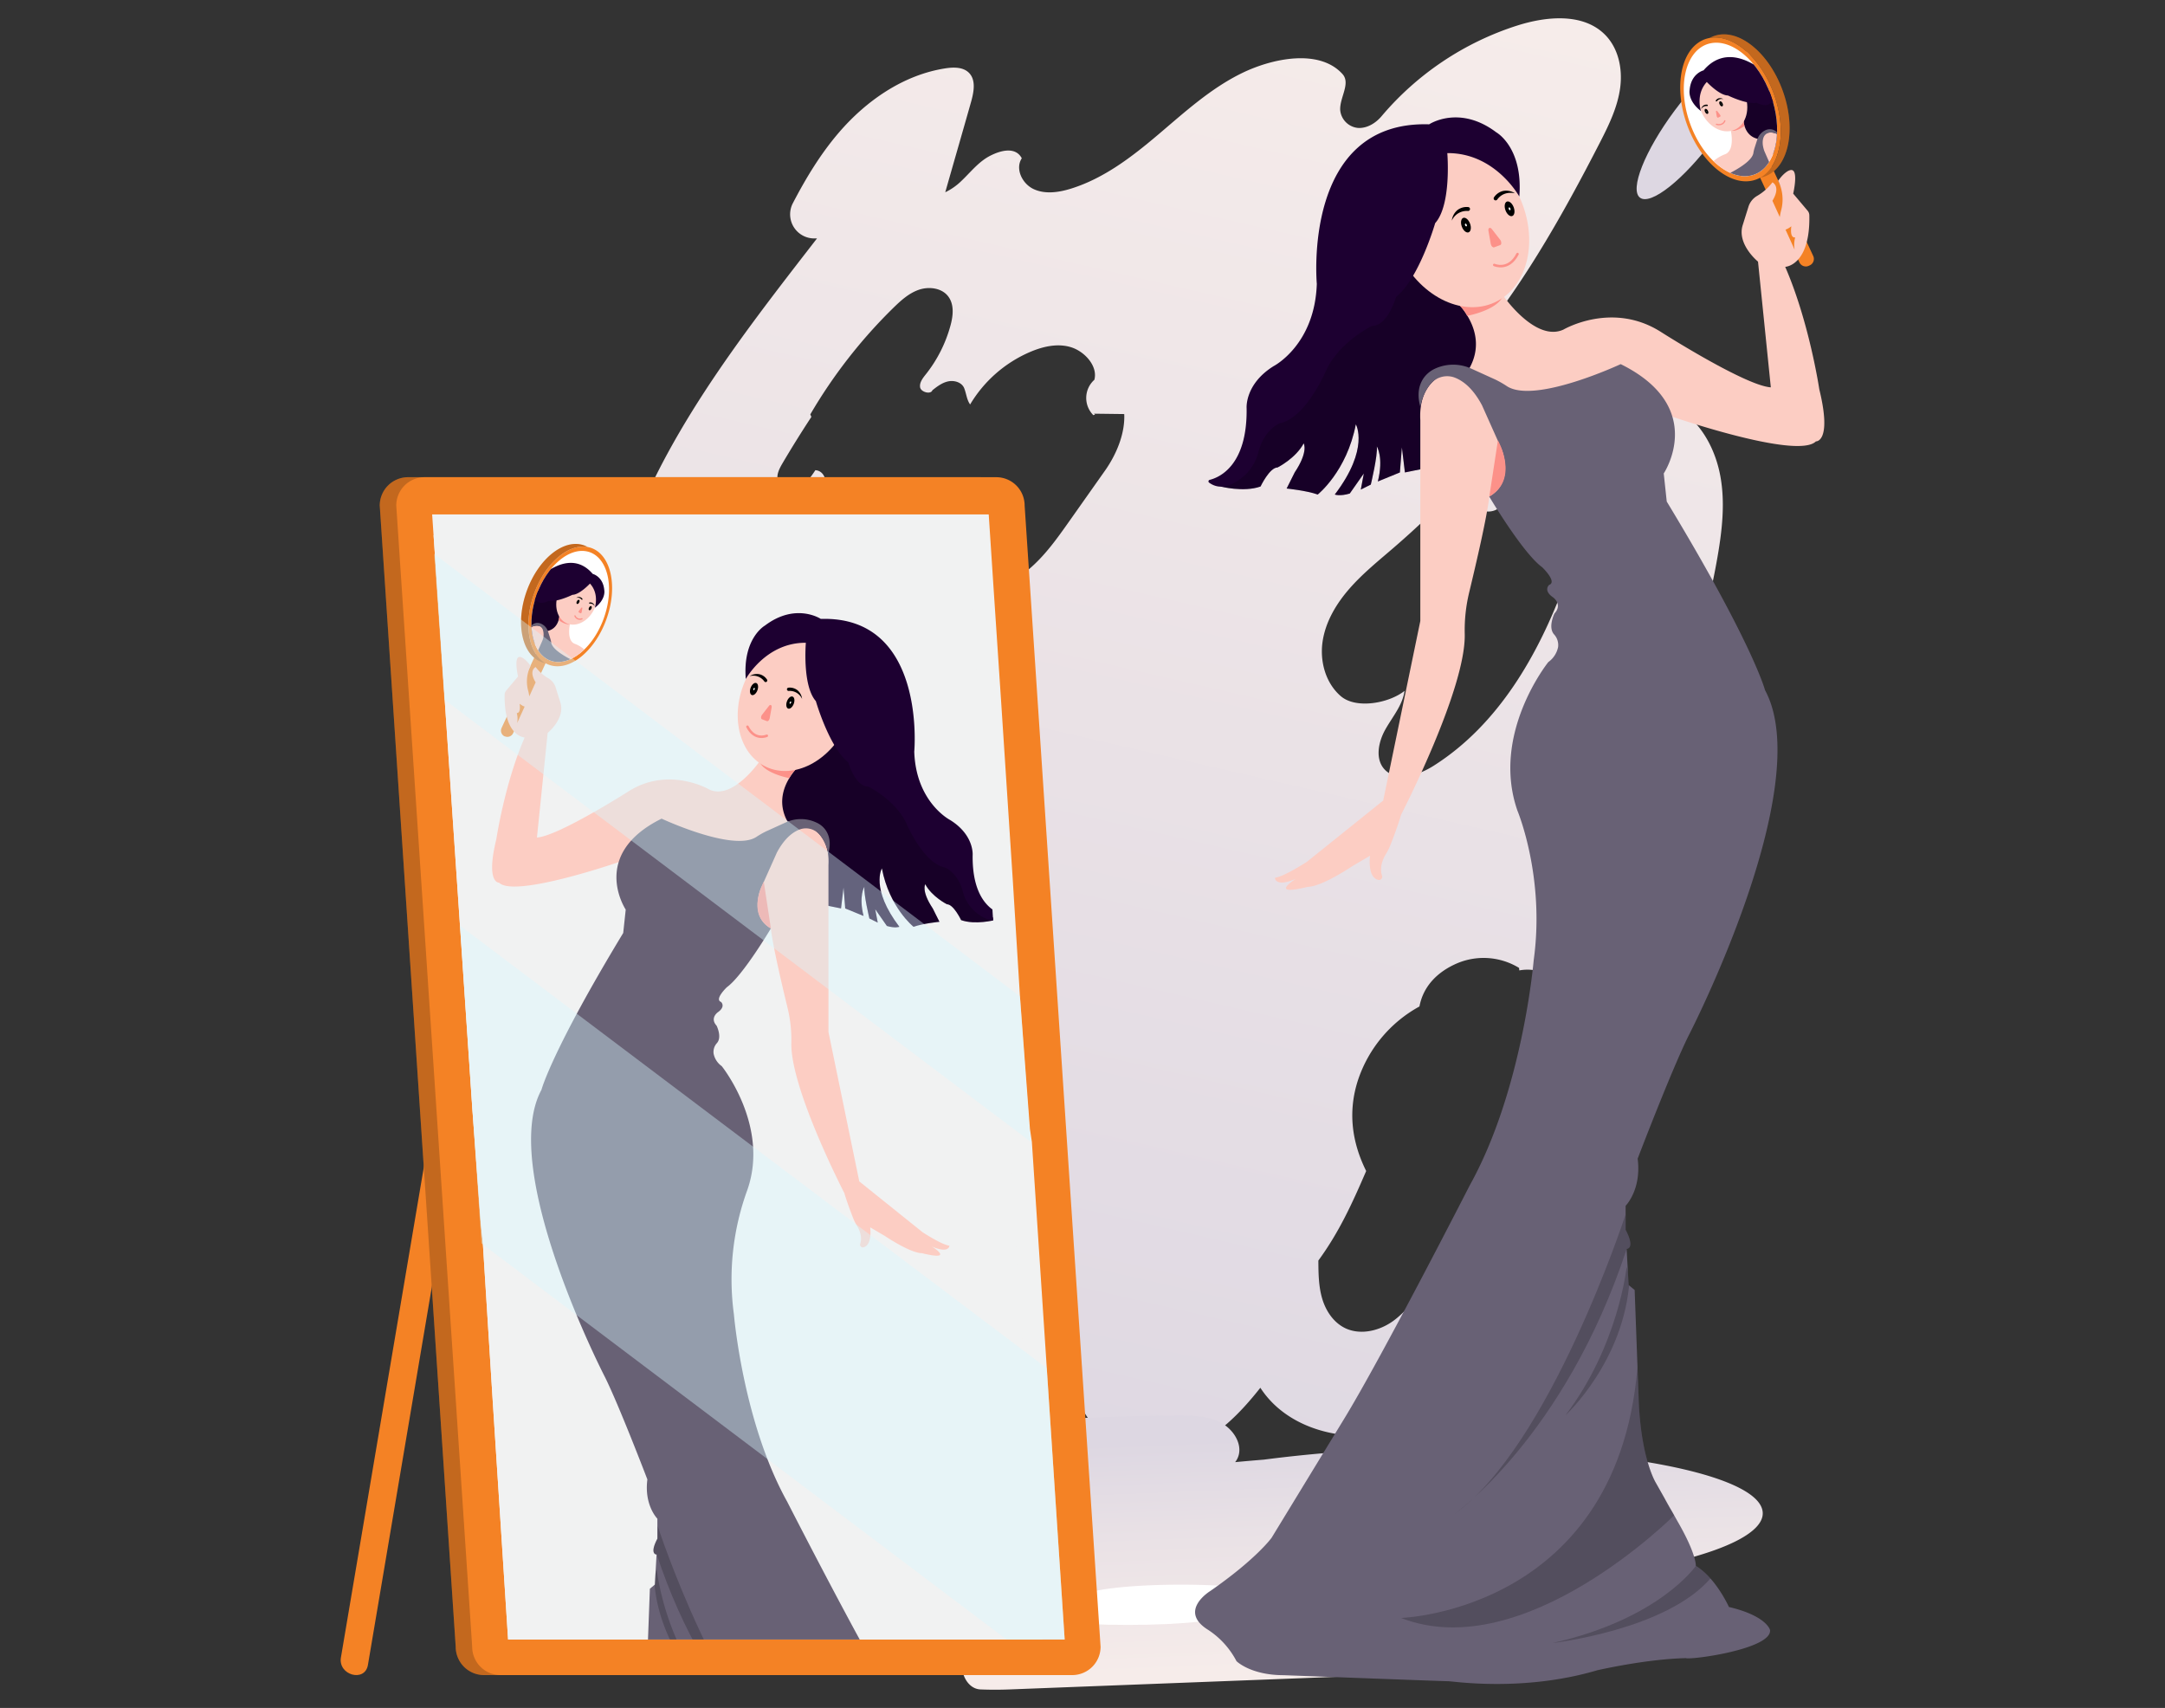<svg xmlns="http://www.w3.org/2000/svg" xmlns:xlink="http://www.w3.org/1999/xlink" width="865.76" height="682.89" viewBox="0 0 865.76 682.89"><rect x="0" y="0" width="865.76" height="682.89" fill="#333333" stroke="none"/><defs><linearGradient id="f016a653-9ca0-4c3f-9d2a-7aab7d6a985b" x1="534.25" y1="-12.19" x2="389.88" y2="614.89" gradientUnits="userSpaceOnUse"><stop offset="0" stop-color="#f6ecea"/><stop offset="1" stop-color="#ddd7e2"/></linearGradient><linearGradient id="e7b38b6b-90a8-4022-b949-579610028961" x1="457.33" y1="684.25" x2="453.06" y2="576.8" gradientUnits="userSpaceOnUse"><stop offset="0.14" stop-color="#f6ecea"/><stop offset="0.62" stop-color="#eae2e6"/><stop offset="1" stop-color="#ddd7e2"/></linearGradient><linearGradient id="aca556d5-83e5-41f2-b182-8d9a12dd631b" x1="339.06" y1="847.47" x2="329.76" y2="697.18" gradientTransform="translate(1.5 -135.06) rotate(-0.07)" xlink:href="#f016a653-9ca0-4c3f-9d2a-7aab7d6a985b"/><linearGradient id="e6e89f6a-4d42-4c3f-a0d0-8134b16547b1" x1="639.64" y1="723.74" x2="625.77" y2="499.49" xlink:href="#f016a653-9ca0-4c3f-9d2a-7aab7d6a985b"/><linearGradient id="bbab8398-b402-4dce-a845-c47e1716dd78" x1="-715.54" y1="3644.81" x2="-715.95" y2="3592.65" gradientTransform="translate(1309.07 -3477.61) scale(0.88 1)" xlink:href="#f016a653-9ca0-4c3f-9d2a-7aab7d6a985b"/><clipPath id="ba982208-9365-436c-acf5-e35f5675ca6e"><polygon id="b436cae8-0743-4ce8-972e-4ca7db53c9cb" data-name="SVGID" points="173.38 214.03 173.91 221.77 177.83 279.84 183.95 370.15 188.89 443.43 192.25 489.13 193.09 497.12 193.09 497.13 197.04 560.24 203.18 655.53 416.85 655.53 410.25 555.46 410.25 555.39 404.28 464.98 404.28 464.94 403.51 459.71 399.51 406.74 399.51 406.73 396.64 360.01 392 288.98 388.96 243.54 387.03 214.03 173.38 214.03" fill="#f1f2f2"/></clipPath><clipPath id="a1353232-e83d-43b6-80a2-c89984d0e70c"><path id="ef546088-4ee9-44f5-a05f-a5acc1ad4234" data-name="SVGID" d="M218.82,263.53h0a8.74,8.74,0,0,0,1.32.6c7.38,2.69,16.91-4.82,21.26-16.79s1.9-23.84-5.49-26.53a7.73,7.73,0,0,0-1.41-.38c-7.14-1.36-15.77,5.95-19.84,17.17S212.48,260,218.82,263.53Z" fill="#fff"/></clipPath><clipPath id="e887d40e-cf7f-4c4d-970c-953722606203"><path id="f5c98534-b466-45f4-9a75-363a7085f1ed" data-name="SVGID" d="M211.76,251.07a5.81,5.81,0,0,1,2.65-.92A2.53,2.53,0,0,1,217,251.6a6.22,6.22,0,0,1-.18,4.71l-2.22,5.07s-1.72,3.86-5.13,2.76c0,0-2.27,7.42-2,10.19,0,0-.06,2.49-1,2,0,0-1-.11-.77,1.31a1.21,1.21,0,0,1-1.28,1.42s-1.71.48-1.85,1.59a1.88,1.88,0,0,1-.78,1.37,2.89,2.89,0,0,1-2.08.34s-10.79.65-15.35,9.09a36.77,36.77,0,0,1-11.7,13.23s-12.1,9.3-24.6,12.25c0,0-21.86,6-30.27,7.57l-16,3.09s-3,.36-9.46-1.11c0,0-4.36-1.29-3.55,2.92a9.77,9.77,0,0,1-.48,4.9s-.11,2.33,2.51,5.2c0,0,12.09,14.32,12.49,14.76a46,46,0,0,0,12.77,12.1,62.42,62.42,0,0,1,8,6.71c.22.6,7.61,6.78,9.1,5.1,0,0,1-1.37-1.25-5.4,0,0,1.5-3.43,1-6.12,0,0,1-.79,2.4-5.06l1.65-5s.9-3.21,6-8.15l9.08-8.91,0-.92,3-3s.71.78,1.58-1.6l2.09-1.9a6.78,6.78,0,0,0,5-2.68s10.45-4.1,14.76-5.32c0,0,31.75-8.53,36-20.67,0,0,3.06-4.69,8.6-23.45l2.2-2.48s9.24-1.4,6.08-12.39c0,0-10.25-4.27-10.91-8.12a10.76,10.76,0,0,0-.36-1.59l-.92-2.87a5.13,5.13,0,0,0-2.91-3.21C214.83,248.74,213,249,211.76,251.07Z" fill="#686175" data-primary="true"/></clipPath><clipPath id="b066b314-9714-4778-ad3e-e9009e9d8136"><path id="b8beeca1-fb9f-45ea-8a0f-d17c23788913" data-name="SVGID" d="M331.17,341.41a16.47,16.47,0,0,0-3.11-7.3,7.23,7.23,0,0,0-7.91-2.59c-2.74.92-6.29,3.35-9.49,9.38l-6.39,14.31s-4.8,11,4,16c0,0-11.2,18.89-17.61,23.51,0,0-5.13,4.87-2.31,5.9,0,0,2,1.79-1.28,4.1,0,0-3.33,2.31-.51,5.38,0,0,2.25,4.5.17,6.92a5.25,5.25,0,0,0-1.37,4.25,8.06,8.06,0,0,0,3.25,5s19.23,23.85,10.25,49.49a104.12,104.12,0,0,0-5.38,49.74s3.59,43.07,21.28,74.87c0,0,29.21,57.14,41.89,77.82l24,39.38s5,7,20.36,17.68c0,0,11,6.67.66,13a27.79,27.79,0,0,0-9.34,10.35s-4.67,4.67-15.68,4.67c0,0-53.05,2-54.72,2s-25,3.67-49.72-3.67c-1.66-.34-16.34-3.67-29.36-4-1.67.67-28.69-3-28-9.34,0,0,1-4.67,13.68-7.67,0,0,4.33-9.68,11-13.68,0,0-.34-3.67,6-14.68l7.34-13s5-8,5.67-28l1.34-36,2-1.67.67-12s-3,0,.33-6.34v-8s-5.34-5.34-4-15.69c0,0-11.35-29.69-17-41,0,0-42.71-82.74-25.36-114.77,0,0,4-15.35,32.7-62.73l1-9.34s-14.68-22,14.35-36.37c0,0,28.49,13.33,37.81,7.36a32.54,32.54,0,0,1,4-2.29l7.77-3.53a14.51,14.51,0,0,1,12.27,0C330.22,330.53,333.11,334.82,331.17,341.41Z" fill="#686175" data-primary="true"/></clipPath><clipPath id="ec20c8ba-38a0-45e7-97e6-eb68b2fe6afc"><path id="ad496b81-0a91-444c-a565-41d5170a4108" data-name="SVGID" d="M703.08,69.07h0a9.57,9.57,0,0,1-1.59.73C692.61,73,681.16,64,675.92,49.62S673.64,21,682.53,17.73a10.07,10.07,0,0,1,1.69-.46c8.59-1.63,19,7.15,23.86,20.64S710.7,64.77,703.08,69.07Z" fill="#fff"/></clipPath><clipPath id="f4e647b1-92cb-4108-8516-13755dc4967b"><path id="b9a6daa3-b121-4b65-95ad-aeb4a568753d" data-name="SVGID" d="M711.56,54.11A6.93,6.93,0,0,0,708.38,53a3.06,3.06,0,0,0-3.07,1.74c-.49,1.12-.74,2.93.23,5.66l2.67,6.09s2.07,4.64,6.16,3.32c0,0,2.73,8.92,2.35,12.25,0,0,.06,3,1.19,2.41,0,0,1.15-.13.92,1.57a1.45,1.45,0,0,0,1.54,1.7s2,.58,2.22,1.92a2.23,2.23,0,0,0,.94,1.65,3.44,3.44,0,0,0,2.49.4s13,.79,18.46,10.93a44.25,44.25,0,0,0,14.06,15.9s14.54,11.19,29.57,14.72c0,0,26.28,7.17,36.39,9.1l19.22,3.72s3.63.43,11.36-1.33c0,0,5.24-1.55,4.28,3.51a11.71,11.71,0,0,0,.57,5.88s.13,2.8-3,6.26c0,0-14.53,17.21-15,17.74s-6,8.9-15.35,14.54a73.76,73.76,0,0,0-9.65,8.07c-.27.71-9.14,8.14-10.94,6.12,0,0-1.18-1.65,1.5-6.48,0,0-1.8-4.13-1.15-7.37,0,0-1.24-.94-2.88-6.08l-2-6s-1.08-3.86-7.17-9.79l-10.92-10.71,0-1.11-3.57-3.64s-.86.94-1.9-1.92l-2.51-2.28s-3.2.14-6.06-3.23c0,0-12.56-4.93-17.74-6.39,0,0-38.17-10.25-43.26-24.85,0,0-3.67-5.64-10.33-28.18l-2.64-3s-11.11-1.68-7.31-14.89c0,0,12.32-5.13,13.11-9.76a13.88,13.88,0,0,1,.43-1.91l1.11-3.45a6.18,6.18,0,0,1,3.5-3.86C707.88,51.3,710.05,51.61,711.56,54.11Z" fill="#686175" data-primary="true"/></clipPath><clipPath id="b8109199-3ff3-45ce-92df-d1d4cd67e83c"><path id="a5451beb-7578-4916-aea8-4b05feca76b7" data-name="SVGID" d="M568,162.69a19.87,19.87,0,0,1,3.74-8.78,8.69,8.69,0,0,1,9.5-3.11c3.3,1.11,7.56,4,11.41,11.27l7.69,17.21s5.76,13.19-4.82,19.25c0,0,13.47,22.71,21.17,28.26,0,0,6.17,5.86,2.78,7.09,0,0-2.47,2.16,1.54,4.93,0,0,4,2.77.61,6.47,0,0-2.7,5.41-.21,8.32a6.32,6.32,0,0,1,1.66,5.11,9.81,9.81,0,0,1-3.91,6s-23.12,28.66-12.33,59.48c0,0,11.1,26.5,6.47,59.78,0,0-4.31,51.78-25.58,90,0,0-35.11,68.69-50.35,93.55l-28.87,47.33s-6,8.42-24.47,21.25c0,0-13.23,8-.8,15.64a33.34,33.34,0,0,1,11.23,12.44s5.61,5.61,18.85,5.61c0,0,63.77,2.41,65.77,2.41s30.08,4.41,59.76-4.41c2-.41,19.65-4.42,35.29-4.82,2,.81,34.49-3.61,33.69-11.23,0,0-1.2-5.61-16.44-9.22,0,0-5.22-11.63-13.24-16.44,0,0,.4-4.42-7.22-17.65l-8.82-15.64s-6-9.63-6.82-33.69l-1.6-43.31-2.41-2-.8-14.44s3.61,0-.4-7.62v-9.62s6.41-6.42,4.81-18.85c0,0,13.64-35.7,20.45-49.33,0,0,51.34-99.46,30.48-138,0,0-4.81-18.45-39.3-75.4l-1.2-11.23S683,162.84,648.1,145.59c0,0-34.24,16-45.44,8.86a38,38,0,0,0-4.84-2.76l-9.33-4.24a17.41,17.41,0,0,0-14.75,0C569.18,149.62,565.71,154.77,568,162.69Z" fill="#686175" data-primary="true"/></clipPath></defs><g style="isolation:isolate"><g id="b6b9f1cf-191f-4fa1-a7f8-6e5002534b14" data-name="Layer 1"><path d="M688,190.66c-1.89-10.6-7.26-21-16.35-27-17.43-11.55-41.12-3.87-59.77,5.78.34-7.11,3.68-13.29,5.74-20.12s.85-15.9-5.9-18.56c-4.86-1.9-10.39.44-14.54,3.56s-7.75,7.09-12.55,9.15c22.73-26.31,39.65-56.25,55.42-87,3.5-6.83,6.86-13.9,7.85-21.47s-.71-15.83-6.2-21.25c-8.69-8.59-23.22-7.29-35-3.53A118.14,118.14,0,0,0,552.5,46.43c-2.35,2.8-5.89,5-9.57,4.71a7.89,7.89,0,0,1-7-7.17c-.23-5,4.28-10.64.91-14.37-9.18-10.15-27.9-6.4-40.32-.31s-22.72,15.5-33.22,24.4S441.57,71.27,428.35,75.4c-4.87,1.52-10.32,2.35-14.94.24s-7.56-8.14-4.81-12.35c-2.38-4.54-8-3.39-12.66-1s-7.86,6.65-11.63,10.19A24,24,0,0,1,378,76.87c3.12-11,7.5-26.13,10.35-36.23,1.11-4,2-8.79-1-11.65-2.35-2.23-6.08-2.16-9.32-1.66-16.78,2.61-31.55,12.88-42.5,25.59-7.4,8.6-13.26,18.3-18.49,28.35a9.64,9.64,0,0,0,8.88,14.06l.79,0c-30.8,39.75-63.05,80.85-78.19,128.46-2.13,6.71-3.94,13.93-2,20.69s8.83,12.64,15.84,11.11c6.58-1.46,11.45-8.72,18.13-7.89,6.94.86,9.31,10.55,5.61,16.36s-10.77,8.53-17.35,10.88c-6.67,9.31-3.8,23.85,6,29.95-15.45,15.6-28.23,34.18-35.42,54.72-5.61,16-8,34.83,1.57,48.88,4.85,7.1,12.34,12.3,16.49,19.8,4.64,8.38,4.47,18.68,1.68,27.82s-7.93,17.38-13,25.52c-5.47,8.71-4.81,20.3-5.89,30.46S242,534,251.22,538.74c7.78,4,17.37,1.69,25.42-1.8a94.27,94.27,0,0,0,34.15-25.24c13.54.77,23,11.19,26.13,24.09s2.67,26.7,8.06,38.85c3.91,8.79,12.13,16.81,21.92,16.43,6.67-.26,12.51-4.29,17.7-8.41a203.45,203.45,0,0,0,35.3-36c8.13,6.77,12.09,17,18.69,25.2,8.08,10,23.58,11.93,35.8,7.38S496,565,504,554.87c11,17,34.45,22.46,54.46,17.5s36.6-18.63,50.37-33.69c34.9-38.16,56.17-88,59.32-139.11.67-10.8.11-22.78-7.47-30.64-9.16-9.5-24.46-9.05-37.78-7.91,33.3-39.37,55.15-87.91,63.9-138.27C688.64,212.15,689.89,201.25,688,190.66ZM326.21,405.49a321.38,321.38,0,0,0-37.87,56.9c-2.48,4.74-6.82,10.44-11.95,8.68-2.93-1-4.51-4.27-4.46-7.3s1.37-5.9,2.66-8.66c3.81-8.08,7.39-16.79,11.19-24.87-2.19,3.76-8.78,1.9-10.41-2.12s0-8.53,1.61-12.56q6.16-15.24,12.68-30.34l1.42.38c2.81-1.93,4.46-5.07,5.77-8.18s2.41-6.36,4.54-9,5.59-4.56,8.93-3.82,4.11,5.4,2.08,8.11a24.6,24.6,0,0,0,17.19,4C331.46,386.25,332.48,398,326.21,405.49ZM442,188l-14.4,20.4c-4.79,6.79-9.66,13.66-16,19.07s-14.53,9.3-22.95,9-18.14-4.56-20.37-12.51c1.75-4.41,3.52-9,2.94-13.73s-4.38-9.36-9.21-9.24c-3.61.09-6.6,2.67-9.12,5.21a131,131,0,0,0-14.25,17c-3.09,4.4-6.75,9.49-12.19,9.77-4.36.21-8.35-3.12-9.69-7.17s-.43-8.58,1.54-12.38a48.94,48.94,0,0,1,6.92-10.69c2.13-2.36,4.35-4.9,4.89-8s-.85-6.54-4.06-6.73c-1.75,2.65-3.65,5.43-6.55,6.8s-7.09.66-8.28-2.27c-1-2.39.36-5,1.68-7.28q5.55-9.41,11.56-18.56l-.43-1a202.93,202.93,0,0,1,33.27-42.66c3-2.92,6.21-5.84,10.2-7.19s9-.72,11.58,2.54,2.09,7.84,1,11.81a54.24,54.24,0,0,1-9.82,19.43c-1.23,1.54-2.62,3.3-2.32,5.23s4.27,3,4.92,1.18c1.94-1.54,4-3.1,6.46-3.57s5.37.5,6.26,2.78,1,4.56,2.36,6.48a51.59,51.59,0,0,1,23.81-20.92c5.22-2.26,11.2-3.66,16.63-1.94s10.72,7.57,9.24,13a9.73,9.73,0,0,0-.41,14.13c.7-.22.87-.21.25-.59l12.11.15C449.93,173.24,446.54,181.51,442,188ZM634,410.5c1.84,12.67-3.34,25.22-8.41,37l-17.89,41.68c-3.27,7.62-6.76,15.54-13.22,20.86s-16.85,7.05-23.16,1.58c-3.62,5.71-8.47,12.28-13.94,16.35s-13.11,6-19.3,3.14c-4.73-2.21-7.86-6.89-9.33-11.82s-1.52-10.14-1.55-15.28c8.33-11.4,13.55-22.89,19.12-35.8C540.53,456.57,539,444.42,543,432a52.41,52.41,0,0,1,24.62-29.58c1.56-8.25,7.37-14,15.24-17.33A27.2,27.2,0,0,1,607.46,387l.09,1C620.4,385.62,632.2,397.82,634,410.5Zm-3.28-203.13c-2.43,3.85-5.43,7.54-6.38,12,2.57-.14,2.32,4.1,2.72,6.58s-.45,5-1.33,7.34c-10.51,28.46-26.51,56.48-52.48,72.91-5.91,3.74-14.42,6.56-19.35,1.67-4.14-4.12-2.78-11.08.06-16.16s6.94-9.75,7.7-15.48c-6.31,5-19.45,7.36-25.53,2.08s-8.4-13.92-7.24-21.8,5.44-15.08,10.73-21.14,11.63-11.15,17.74-16.42a348.06,348.06,0,0,0,26.39-25.27c1.36-1.43,4.22-2.33,4.74-.45s0,3.9.27,5.83a6.8,6.8,0,0,0,6,5.45,6.92,6.92,0,0,0,6.89-4.35l-.14,3.24c3.9-5.7,8.12-11.67,14.5-14.49s15.49-.82,17.66,5.68C635.14,198.86,633.19,203.52,630.76,207.37Z" fill="url(#f016a653-9ca0-4c3f-9d2a-7aab7d6a985b)" style="mix-blend-mode:multiply"/><path d="M704.9,605c.07,4-4,7.93-11.33,11.51-18.08,8.82-56.15,15.65-101.86,17.76-6.48.29-13.12.49-19.87.59l-3.55,0c-2.06,1.87-6.49,1.8-8.76,1.76-2.66,0-4.19-.38-5.67.51-2.29,1.36-1.86,5.1.79,5.21,5.07.19,10.29.44,14.88,2.61s8.41,6.81,8.05,11.9-4.2,8.35-8.26,11.64l-18.53,1.33-147.13,5.67c-3.9.15-7.62.15-11.52,0-4.3-.15-6.91-4.38-7.41-8.27s.82-8.38,5.88-8.92c3.28-.34,6.77-1.22,6.95-4.53s-2.39-6.28-5.42-7.62-6.43-1.36-9.73-1.38c-30.63-.16-58.44-.5-90.35,1.28-11.84.67-24.5,1.45-36.33.63a17.9,17.9,0,0,1-7.59-1.75c-2.29-1.28-4.08-3.79-3.74-6.4.31-2.41,2.29-4.26,4.42-5.4s4.49-1.79,6.56-3c4.72-2.81,15.75-5.92,6.15-12a34,34,0,0,0-5-.7h0l-.62,0h-.07c-.58,0-1.17-.05-1.74-.05a192.53,192.53,0,0,1-27.36-2.69c-2.15-.4-4.19-.83-6.1-1.29-10.48-2.55-16.92-6.15-17.26-10.43-.41-5,7.55-9.92,20.75-13.89h0a161.61,161.61,0,0,1,17.74-4.14A271.28,271.28,0,0,1,276,581c4.51-.24,8.91-.36,13.2-.4,5.75,0,11.28.08,16.51.36,6,.32,11.7.85,16.83,1.57A105.44,105.44,0,0,1,338.7,586a163,163,0,0,0,37.67-6.19c-2.07-4.09,2.06-10,6.56-9.3q43.9-4.22,88.07-4.53c6.27,0,12.92.07,18.21,3.43s8.58,10.24,4.72,15.2q5.7-.54,11.44-1A563.39,563.39,0,0,1,571,579C644.75,577.94,704.69,589.56,704.9,605Z" fill="url(#e7b38b6b-90a8-4022-b949-579610028961)"/><ellipse cx="338.01" cy="654.46" rx="40.4" ry="6.15" transform="translate(-18.97 10.15) rotate(-1.67)" fill="url(#aca556d5-83e5-41f2-b182-8d9a12dd631b)"/><ellipse cx="634.71" cy="644.06" rx="52.67" ry="9.38" fill="url(#e6e89f6a-4d42-4c3f-a0d0-8134b16547b1)"/><ellipse cx="583.04" cy="590.19" rx="37.36" ry="5.08" fill="#fff"/><ellipse cx="373.66" cy="619.2" rx="41.82" ry="5.02" fill="#fff"/><path d="M489.52,643.82c1.23.43,1.9.9,1.9,1.37,0,2.5-18.09,4.51-40.4,4.51s-40.39-2-40.39-4.51c0-1.86,10-3.45,24.38-4.14-2-.65-3.14-1.35-3.14-2.09,0-3,18.09-5.37,40.39-5.37s40.4,2.41,40.4,5.37C512.66,641.11,503.19,643,489.52,643.82Z" fill="#fff"/><ellipse cx="677.4" cy="50.04" rx="36.15" ry="9.67" transform="translate(233.25 563.95) rotate(-53.39)" fill="url(#bbab8398-b402-4dce-a845-c47e1716dd78)" style="mix-blend-mode:multiply"/><path d="M136.33,662.73q9.1-53.84,18.2-107.67l28.8-170.29q3.31-19.63,6.64-39.28c1.2-7.09,12-4.08,10.8,3L182.56,456.13q-14.4,85.15-28.79,170.3-3.33,19.64-6.64,39.27c-1.2,7.09-12,4.09-10.8-3Z" fill="#f48225" data-secondary="true"/><path d="M163.19,190.8H391.82a11.33,11.33,0,0,1,11.33,11.33l30.36,456.29a11.33,11.33,0,0,1-11.33,11.33H193.56a11.33,11.33,0,0,1-11.33-11.33L151.86,202.13A11.33,11.33,0,0,1,163.19,190.8Z" fill="#f48225" data-secondary="true"/><path d="M163.19,190.8H391.82a11.33,11.33,0,0,1,11.33,11.33l30.36,456.29a11.33,11.33,0,0,1-11.33,11.33H193.56a11.33,11.33,0,0,1-11.33-11.33L151.86,202.13A11.33,11.33,0,0,1,163.19,190.8Z" opacity="0.2"/><path d="M169.79,190.8H398.41a11.33,11.33,0,0,1,11.33,11.33l30.37,456.29a11.33,11.33,0,0,1-11.33,11.33H200.15a11.33,11.33,0,0,1-11.33-11.33L158.46,202.13A11.33,11.33,0,0,1,169.79,190.8Z" fill="#f48225" data-secondary="true"/><polygon points="172.81 205.68 173.38 214.03 173.91 221.77 177.83 279.84 183.94 370.16 188.88 443.43 192.26 489.13 193.08 497.12 193.08 497.13 197.04 560.24 203.18 655.53 425.75 655.53 418.6 547.11 418.6 547.04 412.64 456.63 412.64 456.59 411.86 451.36 407.87 398.39 407.87 398.38 404.99 351.66 400.35 280.63 397.32 235.19 395.38 205.68 172.81 205.68" fill="#f1f2f2"/><polygon id="e36defec-5a6d-45a5-aefd-eff66e64d978" data-name="SVGID" points="173.38 214.03 173.91 221.77 177.83 279.84 183.95 370.15 188.89 443.43 192.25 489.13 193.09 497.12 193.09 497.13 197.04 560.24 203.18 655.53 416.85 655.53 410.25 555.46 410.25 555.39 404.28 464.98 404.28 464.94 403.51 459.71 399.51 406.74 399.51 406.73 396.64 360.01 392 288.98 388.96 243.54 387.03 214.03 173.38 214.03" fill="#f1f2f2"/><g clip-path="url(#ba982208-9365-436c-acf5-e35f5675ca6e)"><path d="M209.64,259h0a2.53,2.53,0,0,1,2.53,2.53v34.53a0,0,0,0,1,0,0h-5.07a0,0,0,0,1,0,0V261.58a2.53,2.53,0,0,1,2.53-2.53Z" transform="translate(282.85 617.63) rotate(-155.09)" fill="#f48225" data-secondary="true"/><path d="M218.11,265.16h0a9.76,9.76,0,0,0,1.43.65c8,2.9,18.22-5.2,22.91-18.09s2.05-25.69-5.92-28.59a8.88,8.88,0,0,0-1.51-.41c-7.7-1.46-17,6.41-21.39,18.5S211.28,261.3,218.11,265.16Z" fill="#f48225" data-secondary="true"/><path id="b0a5c57e-b59e-4718-b17b-477de7b6776a" data-name="SVGID" d="M218.82,263.53h0a8.74,8.74,0,0,0,1.32.6c7.38,2.69,16.91-4.82,21.26-16.79s1.9-23.84-5.49-26.53a7.73,7.73,0,0,0-1.41-.38c-7.14-1.36-15.77,5.95-19.84,17.17S212.48,260,218.82,263.53Z" fill="#fff"/><g clip-path="url(#a1353232-e83d-43b6-80a2-c89984d0e70c)"><path d="M189,240a9.52,9.52,0,0,0,3.17,3.48s2.37-.72,3,0a8,8,0,0,0,4.16.36s-.3,1.07-3.24,1.51l-2,.58a19.68,19.68,0,0,1,1.93,3.17,14.47,14.47,0,0,0,9.11-2.24s-1,3.12-7.76,3.72a3,3,0,0,0,1.28,1.23l2.85-.37-1.63,1,1.23.47a23.49,23.49,0,0,0,3.78-2.49s-.4,1.48-3,2.86l2.53,1.21,2.33-1.81-1.94,2.24,5.24,3.83s13.17-4.65,16.64-9.48l9.19-15.94-37.31,5.29Z" fill="#1d0031"/><path d="M189,240a9.52,9.52,0,0,0,3.17,3.48s2.37-.72,3,0a8,8,0,0,0,4.16.36s-.3,1.07-3.24,1.51l-2,.58a19.68,19.68,0,0,1,1.93,3.17,14.47,14.47,0,0,0,9.11-2.24s-1,3.12-7.76,3.72a3,3,0,0,0,1.28,1.23l2.85-.37-1.63,1,1.23.47a23.49,23.49,0,0,0,3.78-2.49s-.4,1.48-3,2.86l2.53,1.21,2.33-1.81-1.94,2.24,5.24,3.83s13.17-4.65,16.64-9.48l9.19-15.94-37.31,5.29Z" opacity="0.2"/><path d="M259.76,266.57l-.34,2.56a.88.88,0,0,1-.31.56L257.48,271c-1.43.8-.5-.55-.5-.55-2.12-.24-.2-1.48-.2-1.48-2.6-.48.5-2.1.5-2.1a5,5,0,0,0,1.54-1.2,4.82,4.82,0,0,0,.87-1.45c1-.11,1.92,0,2.05.43.22.67-2,1.9-2,1.9l-.34,2.61a1,1,0,0,1-.25.5c-4.32,4.1-6.4,2-6.4,2a66.23,66.23,0,0,1-7.93,12.64c-3.58,5.34-4.79,3.84-4.79,3.84-3.11-.15-9.32-14.67-9.32-14.67l-16.17-12.09c-2.12,4.32-5.13,2.76-5.13,2.76-2.05,1.46-6.75,4.09-9.87,5.79a19.09,19.09,0,0,0-4,2.92c-4.66,4.47-20.72,8.78-20.72,8.78-1.28.62-2.75,1.19-3.56,1.49a6.26,6.26,0,0,1-1.07.3A3,3,0,0,0,168,284.8a.38.38,0,0,1-.66,0c-.65-1.2,1.45-2.62,1.45-2.62l-2.22-.69c-4-1-5.08-1.9-5.4-2.25-4.12-2.78-.25-1.68-.25-1.68-2.45-1.12-1.58-1.91-1.58-1.91.8.7,3.93,1.52,3.93,1.52L174.63,279l18.52-11,17.42-15.87c4.46-4.54,8.42.15,8.42.15,5-1.19,4.74-6.87,4.74-6.87l4.2,4.1s-1.5,6.45,1.83,7.87c0,0,6.37,2,7.52,8.67,0,0,2,11.54,3.88,13.89l9.9-11.05s-.18-3.27,2-4.23l2-.94a2.16,2.16,0,0,1,1.6-.11,6.13,6.13,0,0,0,2.41.26s.35,1.08-1.6,1.46c-1,2.3-2,4.6-3,6.89a2.92,2.92,0,0,1,2.18-2.27" fill="#fccdc3"/><path id="e4d47487-2649-4543-ace1-72f4078d5d3f" data-name="SVGID" d="M211.76,251.07a5.81,5.81,0,0,1,2.65-.92A2.53,2.53,0,0,1,217,251.6a6.22,6.22,0,0,1-.18,4.71l-2.22,5.07s-1.72,3.86-5.13,2.76c0,0-2.27,7.42-2,10.19,0,0-.06,2.49-1,2,0,0-1-.11-.77,1.31a1.21,1.21,0,0,1-1.28,1.42s-1.71.48-1.85,1.59a1.88,1.88,0,0,1-.78,1.37,2.89,2.89,0,0,1-2.08.34s-10.79.65-15.35,9.09a36.77,36.77,0,0,1-11.7,13.23s-12.1,9.3-24.6,12.25c0,0-21.86,6-30.27,7.57l-16,3.09s-3,.36-9.46-1.11c0,0-4.36-1.29-3.55,2.92a9.77,9.77,0,0,1-.48,4.9s-.11,2.33,2.51,5.2c0,0,12.09,14.32,12.49,14.76a46,46,0,0,0,12.77,12.1,62.42,62.42,0,0,1,8,6.71c.22.6,7.61,6.78,9.1,5.1,0,0,1-1.37-1.25-5.4,0,0,1.5-3.43,1-6.12,0,0,1-.79,2.4-5.06l1.65-5s.9-3.21,6-8.15l9.08-8.91,0-.92,3-3s.71.78,1.58-1.6l2.09-1.9a6.78,6.78,0,0,0,5-2.68s10.45-4.1,14.76-5.32c0,0,31.75-8.53,36-20.67,0,0,3.06-4.69,8.6-23.45l2.2-2.48s9.24-1.4,6.08-12.39c0,0-10.25-4.27-10.91-8.12a10.76,10.76,0,0,0-.36-1.59l-.92-2.87a5.13,5.13,0,0,0-2.91-3.21C214.83,248.74,213,249,211.76,251.07Z" fill="#686175" data-primary="true"/><g clip-path="url(#e887d40e-cf7f-4c4d-970c-953722606203)"><path d="M157.83,332.78s-26.14,11.79-39.62,8.78c0,0,15.48,3.52,36.77-6,0,0,.83,1.08,1.58-1.6Z" opacity="0.2"/><path d="M135.69,343.43s9.38.85,16.92-5.22l.8-1.21A38.58,38.58,0,0,1,135.69,343.43Z" opacity="0.2"/><path d="M147.66,344.15S135.85,356,135.71,360.77c0,0-25.05-1.08-30.63-15.6C105.08,345.17,123.86,364.56,147.66,344.15Z" opacity="0.2"/><path d="M132.94,366.65s-7.48,1.07-18-6.35c0,0,10.17,8.9,18.19,8.6C133.08,368.9,133.58,367.18,132.94,366.65Z" opacity="0.2"/></g><path d="M209.43,264.14l5.55-3.7S213.37,265.41,209.43,264.14Z" fill="#fc9189"/><path d="M223.63,246.08a3.63,3.63,0,0,1-.27,1.84s2.8,2.16,4.57,1.56Z" fill="#fc9189"/><ellipse cx="230.63" cy="239.99" rx="10.06" ry="7.82" transform="translate(-80.06 359.39) rotate(-67.16)" fill="#fccdc3"/><path d="M235.92,233.33s-4.13,4.46-7,4.49c0,0-6.1,3-9.49,2.44,0,0-3.16,1.6-4.43.21,0,0-4-1.61-7.57-.44,0,0-5.68,2-8.18.12a4.82,4.82,0,0,0-4.15.41,5.61,5.61,0,0,1-3.26.66c-1.46-.18-3.14-.77-3.33-2.51a.19.19,0,0,1,.29-.17c1,.65,4.22,2.16,9.14-2.45,0,0,1.93-2.08,5.8-1,0,0,5.08,1.9,10.55-2.77,0,0,13-14.23,22.73-2.86,0,0,4.13,1,4.62,6.47,0,0,.82,3.53-3.75,7.07C237.84,243,239.76,237.49,235.92,233.33Z" fill="#1d0031"/><path d="M232.42,243.05l-.95,1.25c-.16.2-.17.47,0,.55l.68.35c.16.08.41-.14.45-.41l.27-1.6C232.9,242.87,232.63,242.78,232.42,243.05Z" fill="#fc9189"/><path d="M230.41,239.06a1.91,1.91,0,0,1,1.36-.34,1.71,1.71,0,0,1,1.12.71.23.23,0,0,1,0,.3h0a.23.23,0,0,1-.34,0A1.92,1.92,0,0,0,230.41,239.06Z"/><path d="M237.78,242.38a1.88,1.88,0,0,0-.72-1.2,1.75,1.75,0,0,0-1.3-.29.22.22,0,0,0-.18.23h0a.22.22,0,0,0,.26.22A1.94,1.94,0,0,1,237.78,242.38Z"/><ellipse cx="231.14" cy="240.64" rx="0.9" ry="0.51" transform="translate(-88.57 336.13) rotate(-62.78)"/><ellipse cx="236.01" cy="243.14" rx="0.9" ry="0.51" transform="translate(-88.15 341.82) rotate(-62.78)"/><path d="M229.92,246.25a2.1,2.1,0,0,0,2.79,1.16" fill="none" stroke="#fc9189" stroke-linecap="round" stroke-linejoin="round" stroke-width="0.5"/><ellipse cx="236.05" cy="243.18" rx="0.13" ry="0.06" transform="translate(-79.69 366.33) rotate(-67.16)" fill="#fff"/><ellipse cx="231.14" cy="240.64" rx="0.13" ry="0.06" transform="translate(-80.35 360.25) rotate(-67.16)" fill="#fff"/></g><path d="M216.61,264.74a9.83,9.83,0,0,0,1.5.42c-6.83-3.86-8.88-15.86-4.48-27.94s13.69-20,21.39-18.5a10.57,10.57,0,0,0-1.41-.65c-8-2.9-18.22,5.2-22.92,18.09S208.65,261.84,216.61,264.74Z" fill="#f48225" data-secondary="true"/><path d="M216.61,264.74a9.83,9.83,0,0,0,1.5.42c-6.83-3.86-8.88-15.86-4.48-27.94s13.69-20,21.39-18.5a10.57,10.57,0,0,0-1.41-.65c-8-2.9-18.22,5.2-22.92,18.09S208.65,261.84,216.61,264.74Z" opacity="0.2"/><path d="M397.69,367.89s-7.67,2-13.35,0c0,0-3-6.34-5.67-6.34,0,0-6-3-8.67-8,0,0-1.67,2.66,3,9.67l2.67,5.34s-6.67.67-10.35,2c0,0-9.67-7.67-12.67-23.35,0,0-4.68,8,7,23.35,0,0-1.67.67-5-.33L350,363.56l1,5.33-3.34-1.66s-2.33-9.68-2-12.68c0,0-2.34,3.67-.33,11.67l-7.34-3-.67-8.34-1,8.34-18-3.67s-15.38-36.44-11.86-52.92L322.25,257l60.09,88.21Z" fill="#1d0031"/><path d="M397.69,367.89s-7.67,2-13.35,0c0,0-3-6.34-5.67-6.34,0,0-6-3-8.67-8,0,0-1.67,2.66,3,9.67l2.67,5.34s-6.67.67-10.35,2c0,0-9.67-7.67-12.67-23.35,0,0-4.68,8,7,23.35,0,0-1.67.67-5-.33L350,363.56l1,5.33-3.34-1.66s-2.33-9.68-2-12.68c0,0-2.34,3.67-.33,11.67l-7.34-3-.67-8.34-1,8.34-18-3.67s-15.38-36.44-11.86-52.92L322.25,257l60.09,88.21Z" opacity="0.2"/><path d="M207.17,270.47l-4.7,5.58a2.52,2.52,0,0,0-.59,1.73l.32,6c1.06,4.53,2.13,0,2.13,0,4.53,4,3.46-2.39,3.46-2.39,6,4.53,3.46-5.07,3.46-5.07a14,14,0,0,1,.93-10.09c-1.71-2.37-3.72-4-4.79-3.48-1.84.82-.22,7.77-.22,7.77l-4.8,5.7a2.33,2.33,0,0,0-.56,1.47c-.37,16.86,8,17.18,8,17.18-8,18.35-11.34,40.71-11.34,40.71-4.34,17.68,1.11,17.35,1.11,17.35,6.23,6.23,48.49-8.45,48.49-8.45l56.17,10.78c-5,12.68,4,16,4,16,.85,7.06,4.31,21.92,6.69,31.69a53.8,53.8,0,0,1,1.52,14C316,435.16,337.63,477,337.63,477c1.14,3.86,2.74,8,3.64,10.3a18.56,18.56,0,0,0,1.43,2.81c2,3.3,1.76,5.79,1.29,7.21a1.08,1.08,0,0,0,1.27,1.4c3.73-.92,2.71-8,2.71-8l5.68,3.34c9.67,6.33,13.68,7,15,7,13.68,3.34,4-2.67,4-2.67,7,3,7-.33,7-.33-3-.33-10.67-5.34-10.67-5.34l-25.36-20.35L331.29,412.6V345.87c1-18-16.35-17.35-16.35-17.35-7-12.68,5.34-23,5.34-23l-16.6-1S293,320,283.7,315.7c0,0-16.24-9.59-32.49.79,0,0-28,17.85-36.49,18.38L219,293.06s7.19-5.86,5.06-12.26l-1.88-6a6.37,6.37,0,0,0-2.83-3.56,17.37,17.37,0,0,1-5.15-4.53s-2.93,1.33,0,6.12l-8.79,19.36s3.05-3.35.61-8.92" fill="#fccdc3"/><path id="a524d4eb-86d2-4799-814f-7500f2728ae7" data-name="SVGID" d="M331.17,341.41a16.47,16.47,0,0,0-3.11-7.3,7.23,7.23,0,0,0-7.91-2.59c-2.74.92-6.29,3.35-9.49,9.38l-6.39,14.31s-4.8,11,4,16c0,0-11.2,18.89-17.61,23.51,0,0-5.13,4.87-2.31,5.9,0,0,2,1.79-1.28,4.1,0,0-3.33,2.31-.51,5.38,0,0,2.25,4.5.17,6.92a5.25,5.25,0,0,0-1.37,4.25,8.06,8.06,0,0,0,3.25,5s19.23,23.85,10.25,49.49a104.12,104.12,0,0,0-5.38,49.74s3.59,43.07,21.28,74.87c0,0,29.21,57.14,41.89,77.82l24,39.38s5,7,20.36,17.68c0,0,11,6.67.66,13a27.79,27.79,0,0,0-9.34,10.35s-4.67,4.67-15.68,4.67c0,0-53.05,2-54.72,2s-25,3.67-49.72-3.67c-1.66-.34-16.34-3.67-29.36-4-1.67.67-28.69-3-28-9.34,0,0,1-4.67,13.68-7.67,0,0,4.33-9.68,11-13.68,0,0-.34-3.67,6-14.68l7.34-13s5-8,5.67-28l1.34-36,2-1.67.67-12s-3,0,.33-6.34v-8s-5.34-5.34-4-15.69c0,0-11.35-29.69-17-41,0,0-42.71-82.74-25.36-114.77,0,0,4-15.35,32.7-62.73l1-9.34s-14.68-22,14.35-36.37c0,0,28.49,13.33,37.81,7.36a32.54,32.54,0,0,1,4-2.29l7.77-3.53a14.51,14.51,0,0,1,12.27,0C330.22,330.53,333.11,334.82,331.17,341.41Z" fill="#686175" data-primary="true"/><g clip-path="url(#b066b314-9714-4778-ad3e-e9009e9d8136)"><path d="M263,610.18s25.19,77.25,57.22,99.71c0,0-36.92-25.69-57.61-88.42,0,0-3.84.34.33-6.34Z" opacity="0.2"/><path d="M282.91,676.86s-19.68-18-21.35-45.38l1-4A109.4,109.4,0,0,0,282.91,676.86Z" opacity="0.2"/><path d="M258.55,653.17s-2.33,47.38-12,56.72c0,0,50,50.38,91.09,34.37C337.63,744.26,261.22,741.92,258.55,653.17Z" opacity="0.2"/></g><path d="M308.27,371.23l-2.84-18.69S298.09,365.39,308.27,371.23Z" fill="#fc9189"/><path d="M319,307.05a10.39,10.39,0,0,0-3.34,4.07s-9.85-1.75-12-6.61Z" fill="#fc9189"/><ellipse cx="318.39" cy="280.76" rx="28.51" ry="22.14" transform="translate(-70.11 451.83) rotate(-65.17)" fill="#fccdc3"/><path d="M322.25,257s-1.47,17.15,4,23.32c0,0,5.34,18.52,13,24.52,0,0,2.67,9.68,8,9.68,0,0,11,5.34,15.35,15,0,0,6.67,15.68,15.34,17.35,0,0,5.11,2.05,7.06,9.49a15.79,15.79,0,0,0,4.84,8.06c3.16,2.73,7.6,5.14,11.6,2.2a.52.52,0,0,0-.2-.92c-3.2-.79-12.56-4.74-12.29-23.83,0,0,.67-8-9-14,0,0-13.68-7-14.35-27.36,0,0,5-54.38-37.37-53.05,0,0-10-6.67-22.36,2.67,0,0-8.94,5-7.64,21.35C298.29,271.46,306.21,256.87,322.25,257Z" fill="#1d0031"/><path d="M308.57,282.85l-.79,4.38c-.13.7-.68,1.26-1.1,1.1l-2-.76c-.47-.17-.47-1.11,0-1.72l2.82-3.62C308,281.5,308.74,281.89,308.57,282.85Z" fill="#fc9189"/><path d="M320.75,279.45a5.33,5.33,0,0,0-1.87-3.49,5,5,0,0,0-3.63-1,.66.66,0,0,0-.56.64h0a.66.66,0,0,0,.71.65A5.45,5.45,0,0,1,320.75,279.45Z"/><path d="M299.76,270.35a5.33,5.33,0,0,1,3.89-.78,5,5,0,0,1,3.08,2.16.66.66,0,0,1-.14.84h0a.65.65,0,0,1-.95-.13A5.46,5.46,0,0,0,299.76,270.35Z"/><ellipse cx="316.06" cy="280.92" rx="2.56" ry="1.45" transform="translate(-57.59 478.9) rotate(-69.55)"/><ellipse cx="301.53" cy="275.51" rx="2.56" ry="1.45" transform="translate(-61.97 461.76) rotate(-69.55)"/><path d="M306.64,294.18s-4.78,2.19-7.75-3.62" fill="none" stroke="#fc9189" stroke-linecap="round" stroke-linejoin="round"/><ellipse cx="316.06" cy="280.92" rx="0.48" ry="0.28" transform="translate(-71.61 449.81) rotate(-65.17)" fill="#fff"/><ellipse cx="301.53" cy="275.51" rx="0.48" ry="0.28" transform="translate(-61.97 461.76) rotate(-69.55)" fill="#fff"/></g><polygon points="173.64 221.5 177.7 279.71 412.27 456.59 411.68 451.36 407.87 398.39 407.87 398.38 173.64 221.5" fill="#d7f9ff" opacity="0.4" style="mix-blend-mode:screen"/><polygon points="184.03 370.16 188.92 443.43 191.99 489.13 192.52 497.12 402.35 655.39 402.53 655.53 425.75 655.53 418.6 547.11 418.6 547.04 184.03 370.16" fill="#d7f9ff" opacity="0.4" style="mix-blend-mode:screen"/><path d="M711.08,63.69h6.09a0,0,0,0,1,0,0v41.73a2.82,2.82,0,0,1-2.82,2.82h-.44a2.82,2.82,0,0,1-2.82-2.82V63.69a0,0,0,0,1,0,0Z" transform="translate(30.23 308.8) rotate(-24.91)" fill="#f48225" data-secondary="true"/><path d="M703.94,71h0a10.22,10.22,0,0,1-1.71.79c-9.56,3.48-21.9-6.25-27.54-21.75s-2.46-30.87,7.11-34.36a13,13,0,0,1,1.83-.5c9.25-1.75,20.42,7.72,25.7,22.25S712.15,66.4,703.94,71Z" fill="#f48225" data-secondary="true"/><path id="e0fd6b10-0190-4937-b25b-acc93ee88e58" data-name="SVGID" d="M703.08,69.07h0a9.57,9.57,0,0,1-1.59.73C692.61,73,681.16,64,675.92,49.62S673.64,21,682.53,17.73a10.07,10.07,0,0,1,1.69-.46c8.59-1.63,19,7.15,23.86,20.64S710.7,64.77,703.08,69.07Z" fill="#fff"/><g clip-path="url(#ec20c8ba-38a0-45e7-97e6-eb68b2fe6afc)"><path d="M738.88,40.81A11.41,11.41,0,0,1,735.07,45s-2.85-.87-3.61,0a9.52,9.52,0,0,1-5,.44s.36,1.28,3.89,1.82l2.44.69a23.63,23.63,0,0,0-2.33,3.81,17.34,17.34,0,0,1-11-2.69s1.18,3.75,9.33,4.47A3.51,3.51,0,0,1,727.31,55l-3.42-.44,2,1.21-1.48.57a28.18,28.18,0,0,1-4.55-3s.48,1.78,3.57,3.44l-3,1.45L717.54,56l2.33,2.7-6.3,4.61s-15.83-5.59-20-11.41L682.53,32.78l44.85,6.36Z" fill="#1d0031"/><path d="M738.88,40.81A11.41,11.41,0,0,1,735.07,45s-2.85-.87-3.61,0a9.52,9.52,0,0,1-5,.44s.36,1.28,3.89,1.82l2.44.69a23.63,23.63,0,0,0-2.33,3.81,17.34,17.34,0,0,1-11-2.69s1.18,3.75,9.33,4.47A3.51,3.51,0,0,1,727.31,55l-3.42-.44,2,1.21-1.48.57a28.18,28.18,0,0,1-4.55-3s.48,1.78,3.57,3.44l-3,1.45L717.54,56l2.33,2.7-6.3,4.61s-15.83-5.59-20-11.41L682.53,32.78l44.85,6.36Z" opacity="0.2"/><path d="M653.87,72.73l.41,3.08a1,1,0,0,0,.38.67l2,1.61c1.73,1,.61-.67.61-.67,2.55-.28.24-1.77.24-1.77,3.12-.58-.6-2.54-.6-2.54A5.86,5.86,0,0,1,655,71.68a6,6,0,0,1-1-1.74c-1.24-.14-2.31,0-2.46.5-.27.82,2.37,2.29,2.37,2.29l.42,3.14a1,1,0,0,0,.3.6c5.18,4.93,7.68,2.39,7.68,2.39a79.93,79.93,0,0,0,9.53,15.19c4.31,6.41,5.76,4.61,5.76,4.61C681.3,98.48,688.77,81,688.77,81l19.44-14.54c2.54,5.2,6.16,3.32,6.16,3.32,2.46,1.75,8.11,4.92,11.86,7A22.78,22.78,0,0,1,731,80.29C736.65,85.65,756,90.83,756,90.83c1.53.75,3.3,1.44,4.27,1.8a8.23,8.23,0,0,0,1.29.36,3.6,3.6,0,0,1,2.63,1.65.45.45,0,0,0,.8,0c.78-1.43-1.74-3.15-1.74-3.15l2.66-.82c4.76-1.23,6.11-2.29,6.49-2.71,5-3.34.31-2,.31-2,2.94-1.34,1.9-2.29,1.9-2.29-1,.84-4.73,1.82-4.73,1.82L756.2,87.61,733.93,74.42,713,55.34c-5.37-5.46-10.12.18-10.12.18-6-1.43-5.69-8.26-5.69-8.26l-5.06,4.93s1.8,7.75-2.2,9.46c0,0-7.65,2.36-9,10.42,0,0-2.4,13.88-4.67,16.7l-11.9-13.28s.22-3.94-2.4-5.09l-2.42-1.13a2.69,2.69,0,0,0-1.93-.14,7.12,7.12,0,0,1-2.89.32s-.42,1.3,1.92,1.75q1.78,4.15,3.56,8.29a3.53,3.53,0,0,0-2.62-2.74" fill="#fccdc3"/><path id="bbc3ac12-e63b-4ace-92b5-f72261012aac" data-name="SVGID" d="M711.56,54.11A6.93,6.93,0,0,0,708.38,53a3.06,3.06,0,0,0-3.07,1.74c-.49,1.12-.74,2.93.23,5.66l2.67,6.09s2.07,4.64,6.16,3.32c0,0,2.73,8.92,2.35,12.25,0,0,.06,3,1.19,2.41,0,0,1.15-.13.92,1.57a1.45,1.45,0,0,0,1.54,1.7s2,.58,2.22,1.92a2.23,2.23,0,0,0,.94,1.65,3.44,3.44,0,0,0,2.49.4s13,.79,18.46,10.93a44.25,44.25,0,0,0,14.06,15.9s14.54,11.19,29.57,14.72c0,0,26.28,7.17,36.39,9.1l19.22,3.72s3.63.43,11.36-1.33c0,0,5.24-1.55,4.28,3.51a11.71,11.71,0,0,0,.57,5.88s.13,2.8-3,6.26c0,0-14.53,17.21-15,17.74s-6,8.9-15.35,14.54a73.76,73.76,0,0,0-9.65,8.07c-.27.71-9.14,8.14-10.94,6.12,0,0-1.18-1.65,1.5-6.48,0,0-1.8-4.13-1.15-7.37,0,0-1.24-.94-2.88-6.08l-2-6s-1.08-3.86-7.17-9.79l-10.92-10.71,0-1.11-3.57-3.64s-.86.94-1.9-1.92l-2.51-2.28s-3.2.14-6.06-3.23c0,0-12.56-4.93-17.74-6.39,0,0-38.17-10.25-43.26-24.85,0,0-3.67-5.64-10.33-28.18l-2.64-3s-11.11-1.68-7.31-14.89c0,0,12.32-5.13,13.11-9.76a13.88,13.88,0,0,1,.43-1.91l1.11-3.45a6.18,6.18,0,0,1,3.5-3.86C707.88,51.3,710.05,51.61,711.56,54.11Z" fill="#686175" data-primary="true"/><g clip-path="url(#f4e647b1-92cb-4108-8516-13755dc4967b)"><path d="M776.39,152.32s31.43,14.17,47.63,10.55c0,0-18.61,4.24-44.2-7.2,0,0-1,1.3-1.9-1.92Z" opacity="0.2"/><path d="M803,165.11s-11.28,1-20.34-6.27l-1-1.45A46.37,46.37,0,0,0,803,165.11Z" opacity="0.2"/><path d="M788.62,166s14.19,14.28,14.36,20c0,0,30.11-1.3,36.81-18.75C839.79,167.21,817.22,190.51,788.62,166Z" opacity="0.2"/><path d="M806.31,193s9,1.29,21.7-7.62c0,0-12.23,10.69-21.87,10.34C806.14,195.74,805.54,193.66,806.31,193Z" opacity="0.2"/></g><path d="M714.37,69.81l-6.67-4.45S709.63,71.34,714.37,69.81Z" fill="#fc9189"/><path d="M697.31,48.11a4.38,4.38,0,0,0,.32,2.21s-3.37,2.59-5.5,1.87Z" fill="#fc9189"/><ellipse cx="688.88" cy="40.78" rx="9.4" ry="12.1" transform="translate(38.18 270.59) rotate(-22.84)" fill="#fccdc3"/><path d="M682.53,32.78s5,5.36,8.47,5.4c0,0,7.33,3.61,11.41,2.92,0,0,3.8,1.93,5.33.26,0,0,4.82-1.93,9.09-.53,0,0,6.83,2.39,9.83.15a5.8,5.8,0,0,1,5,.49,6.8,6.8,0,0,0,3.92.79c1.75-.21,3.78-.92,4-3a.22.22,0,0,0-.34-.2c-1.17.78-5.08,2.59-11-3,0,0-2.32-2.5-7-1.18,0,0-6.11,2.29-12.69-3.32,0,0-15.63-17.11-27.32-3.43,0,0-5,1.23-5.55,7.77,0,0-1,4.24,4.51,8.5C680.22,44.43,677.91,37.78,682.53,32.78Z" fill="#1d0031"/><path d="M686.73,44.46l1.15,1.5c.19.24.2.58,0,.66l-.82.42c-.19.1-.48-.17-.54-.49l-.33-1.92C686.16,44.24,686.48,44.13,686.73,44.46Z" fill="#fc9189"/><path d="M689.15,39.67a2.23,2.23,0,0,0-1.63-.41,2.06,2.06,0,0,0-1.35.85.28.28,0,0,0,0,.36h0a.28.28,0,0,0,.41,0A2.3,2.3,0,0,1,689.15,39.67Z"/><path d="M680.29,43.65a2.29,2.29,0,0,1,.87-1.44,2.12,2.12,0,0,1,1.56-.35.27.27,0,0,1,.22.29h0a.28.28,0,0,1-.31.26A2.31,2.31,0,0,0,680.29,43.65Z"/><ellipse cx="688.27" cy="41.56" rx="0.62" ry="1.09" transform="translate(57.19 319.38) rotate(-27.22)"/><ellipse cx="682.42" cy="44.57" rx="0.62" ry="1.09" transform="translate(55.17 317.04) rotate(-27.22)"/><path d="M689.74,48.31s-.68,2.12-3.35,1.39" fill="none" stroke="#fc9189" stroke-linecap="round" stroke-linejoin="round" stroke-width="0.5"/><ellipse cx="682.37" cy="44.62" rx="0.08" ry="0.15" transform="translate(36.18 268.37) rotate(-22.84)" fill="#fff"/><ellipse cx="688.27" cy="41.56" rx="0.08" ry="0.15" transform="translate(37.83 270.42) rotate(-22.84)" fill="#fff"/></g><path d="M705.74,70.54a12.61,12.61,0,0,1-1.8.49c8.21-4.63,10.67-19.06,5.38-33.57s-16.45-24-25.7-22.25a12.31,12.31,0,0,1,1.69-.77c9.56-3.49,21.9,6.25,27.54,21.74S715.31,67.05,705.74,70.54Z" fill="#f48225" data-secondary="true"/><path d="M705.74,70.54a12.61,12.61,0,0,1-1.8.49c8.21-4.63,10.67-19.06,5.38-33.57s-16.45-24-25.7-22.25a12.31,12.31,0,0,1,1.69-.77c9.56-3.49,21.9,6.25,27.54,21.74S715.31,67.05,705.74,70.54Z" opacity="0.2"/><path d="M488.08,194.52s9.23,2.41,16,0c0,0,3.61-7.62,6.82-7.62,0,0,7.22-3.61,10.43-9.62,0,0,2,3.21-3.61,11.63l-3.21,6.42s8,.8,12.43,2.4c0,0,11.64-9.22,15.24-28.07,0,0,5.62,9.62-8.42,28.07,0,0,2,.8,6-.4l5.61-8-1.2,6.42,4-2s2.81-11.63,2.41-15.24c0,0,2.8,4.41.4,14l8.82-3.61.8-10,1.21,10,21.65-4.41s18.49-43.8,14.26-63.61l-19-59.67-72.23,106Z" fill="#1d0031"/><path d="M488.08,194.52s9.23,2.41,16,0c0,0,3.61-7.62,6.82-7.62,0,0,7.22-3.61,10.43-9.62,0,0,2,3.21-3.61,11.63l-3.21,6.42s8,.8,12.43,2.4c0,0,11.64-9.22,15.24-28.07,0,0,5.62,9.62-8.42,28.07,0,0,2,.8,6-.4l5.61-8-1.2,6.42,4-2s2.81-11.63,2.41-15.24c0,0,2.8,4.41.4,14l8.82-3.61.8-10,1.21,10,21.65-4.41s18.49-43.8,14.26-63.61l-19-59.67-72.23,106Z" opacity="0.2"/><path d="M717.08,77.42l5.66,6.71a3,3,0,0,1,.7,2.08l-.38,7.15c-1.28,5.45-2.56,0-2.56,0-5.44,4.81-4.16-2.88-4.16-2.88-7.16,5.45-4.16-6.08-4.16-6.08a16.88,16.88,0,0,0-1.11-12.14c2-2.84,4.46-4.75,5.75-4.18,2.21,1,.26,9.34.26,9.34l5.78,6.85a2.87,2.87,0,0,1,.67,1.77c.44,20.26-9.65,20.65-9.65,20.65,9.62,22.06,13.63,48.93,13.63,48.93,5.21,21.26-1.34,20.86-1.34,20.86-7.48,7.48-58.28-10.16-58.28-10.16l-67.51,13c6,15.24-4.82,19.25-4.82,19.25-1,8.48-5.18,26.35-8,38.09a64.15,64.15,0,0,0-1.83,16.79c.55,22-25.43,72.26-25.43,72.26-1.36,4.64-3.29,9.65-4.37,12.38a22.75,22.75,0,0,1-1.72,3.37c-2.4,4-2.12,7-1.55,8.68a1.29,1.29,0,0,1-1.52,1.67c-4.49-1.11-3.27-9.66-3.27-9.66l-6.82,4c-11.63,7.62-16.44,8.42-18,8.42-16.44,4-4.81-3.21-4.81-3.21-8.42,3.61-8.42-.4-8.42-.4,3.61-.4,12.83-6.41,12.83-6.41l30.48-24.47,14.84-71.79V168.05c-1.2-21.65,19.65-20.85,19.65-20.85,8.43-15.24-6.41-27.67-6.41-27.67l20-1.19s12.81,18.56,24,13.44c0,0,19.53-11.52,39.06,1,0,0,33.62,21.45,43.86,22.09l-5.12-50.26s-8.64-7-6.08-14.73l2.26-7.23a7.67,7.67,0,0,1,3.4-4.29,20.54,20.54,0,0,0,6.18-5.45s3.53,1.6,0,7.37q5.29,11.63,10.57,23.27s-3.66-4-.73-10.72" fill="#fccdc3"/><path id="b499548e-f715-40dd-bfc2-f03fc1dbb46c" data-name="SVGID" d="M568,162.69a19.87,19.87,0,0,1,3.74-8.78,8.69,8.69,0,0,1,9.5-3.11c3.3,1.11,7.56,4,11.41,11.27l7.69,17.21s5.76,13.19-4.82,19.25c0,0,13.47,22.71,21.17,28.26,0,0,6.17,5.86,2.78,7.09,0,0-2.47,2.16,1.54,4.93,0,0,4,2.77.61,6.47,0,0-2.7,5.41-.21,8.32a6.32,6.32,0,0,1,1.66,5.11,9.81,9.81,0,0,1-3.91,6s-23.12,28.66-12.33,59.48c0,0,11.1,26.5,6.47,59.78,0,0-4.31,51.78-25.58,90,0,0-35.11,68.69-50.35,93.55l-28.87,47.33s-6,8.42-24.47,21.25c0,0-13.23,8-.8,15.64a33.34,33.34,0,0,1,11.23,12.44s5.61,5.61,18.85,5.61c0,0,63.77,2.41,65.77,2.41s30.08,4.41,59.76-4.41c2-.41,19.65-4.42,35.29-4.82,2,.81,34.49-3.61,33.69-11.23,0,0-1.2-5.61-16.44-9.22,0,0-5.22-11.63-13.24-16.44,0,0,.4-4.42-7.22-17.65l-8.82-15.64s-6-9.63-6.82-33.69l-1.6-43.31-2.41-2-.8-14.44s3.61,0-.4-7.62v-9.62s6.41-6.42,4.81-18.85c0,0,13.64-35.7,20.45-49.33,0,0,51.34-99.46,30.48-138,0,0-4.81-18.45-39.3-75.4l-1.2-11.23S683,162.84,648.1,145.59c0,0-34.24,16-45.44,8.86a38,38,0,0,0-4.84-2.76l-9.33-4.24a17.41,17.41,0,0,0-14.75,0C569.18,149.62,565.71,154.77,568,162.69Z" fill="#686175" data-primary="true"/><g clip-path="url(#b8109199-3ff3-45ce-92df-d1d4cd67e83c)"><path d="M650,485.75S619.76,578.6,581.26,605.6c0,0,44.38-30.88,69.25-106.28,0,0,4.61.4-.4-7.62Z" opacity="0.2"/><path d="M626,565.9s23.67-21.66,25.67-54.55l-1.2-4.81S647.3,537.82,626,565.9Z" opacity="0.2"/><path d="M655.32,537.42s2.81,57,14.44,68.18c0,0-60.16,60.56-109.49,41.31C560.27,646.91,652.11,644.1,655.32,537.42Z" opacity="0.2"/><path d="M678.18,626.06s-14.44,21.25-57.35,30.88c0,0,45.72-5.22,63.37-26.07C684.2,630.87,681,625.66,678.18,626.06Z" opacity="0.2"/></g><path d="M595.56,198.53,599,176.07S607.8,191.52,595.56,198.53Z" fill="#fc9189"/><path d="M582.68,121.4a12.42,12.42,0,0,1,4,4.88s11.85-2.1,14.39-7.94Z" fill="#fc9189"/><ellipse cx="583.4" cy="89.79" rx="26.61" ry="34.27" transform="translate(16.22 253.27) rotate(-24.83)" fill="#fccdc3"/><path d="M578.76,61.22s1.77,20.61-4.85,28c0,0-6.42,22.25-15.64,29.47,0,0-3.21,11.63-9.63,11.63,0,0-13.23,6.42-18.45,18.05,0,0-8,18.85-18.45,20.86,0,0-6.14,2.45-8.48,11.4a19,19,0,0,1-5.81,9.69c-3.8,3.28-9.14,6.18-13.95,2.64a.62.62,0,0,1,.24-1.1c3.85-.95,15.1-5.7,14.77-28.65,0,0-.8-9.62,10.83-16.84,0,0,16.44-8.43,17.24-32.89,0,0-6-65.37,44.92-63.77,0,0,12-8,26.87,3.21,0,0,10.75,6,9.19,25.66C607.56,78.61,598,61.07,578.76,61.22Z" fill="#1d0031"/><path d="M595.21,92.3l.94,5.26c.16.85.82,1.52,1.33,1.33l2.45-.91c.57-.21.56-1.34,0-2.07l-3.39-4.36C595.84,90.68,595,91.15,595.21,92.3Z" fill="#fc9189"/><path d="M580.56,88.21A6.43,6.43,0,0,1,582.81,84a6,6,0,0,1,4.37-1.2.77.77,0,0,1,.66.77h0a.78.78,0,0,1-.84.78A6.55,6.55,0,0,0,580.56,88.21Z"/><path d="M605.79,77.28a6.43,6.43,0,0,0-4.67-.94,6,6,0,0,0-3.71,2.6.79.79,0,0,0,.18,1h0a.78.78,0,0,0,1.14-.16C599.57,78.6,601.68,76.47,605.79,77.28Z"/><ellipse cx="586.2" cy="89.99" rx="1.75" ry="3.08" transform="translate(5.51 210.5) rotate(-20.45)"/><ellipse cx="603.67" cy="83.47" rx="1.75" ry="3.08" transform="translate(8.88 216.19) rotate(-20.45)"/><path d="M597.53,105.93s5.74,2.62,9.31-4.36" fill="none" stroke="#fc9189" stroke-linecap="round" stroke-linejoin="round"/><ellipse cx="586.2" cy="89.99" rx="0.34" ry="0.58" transform="translate(16.4 254.46) rotate(-24.83)" fill="#fff"/><ellipse cx="603.67" cy="83.47" rx="0.34" ry="0.58" transform="translate(8.88 216.19) rotate(-20.45)" fill="#fff"/></g></g></svg>